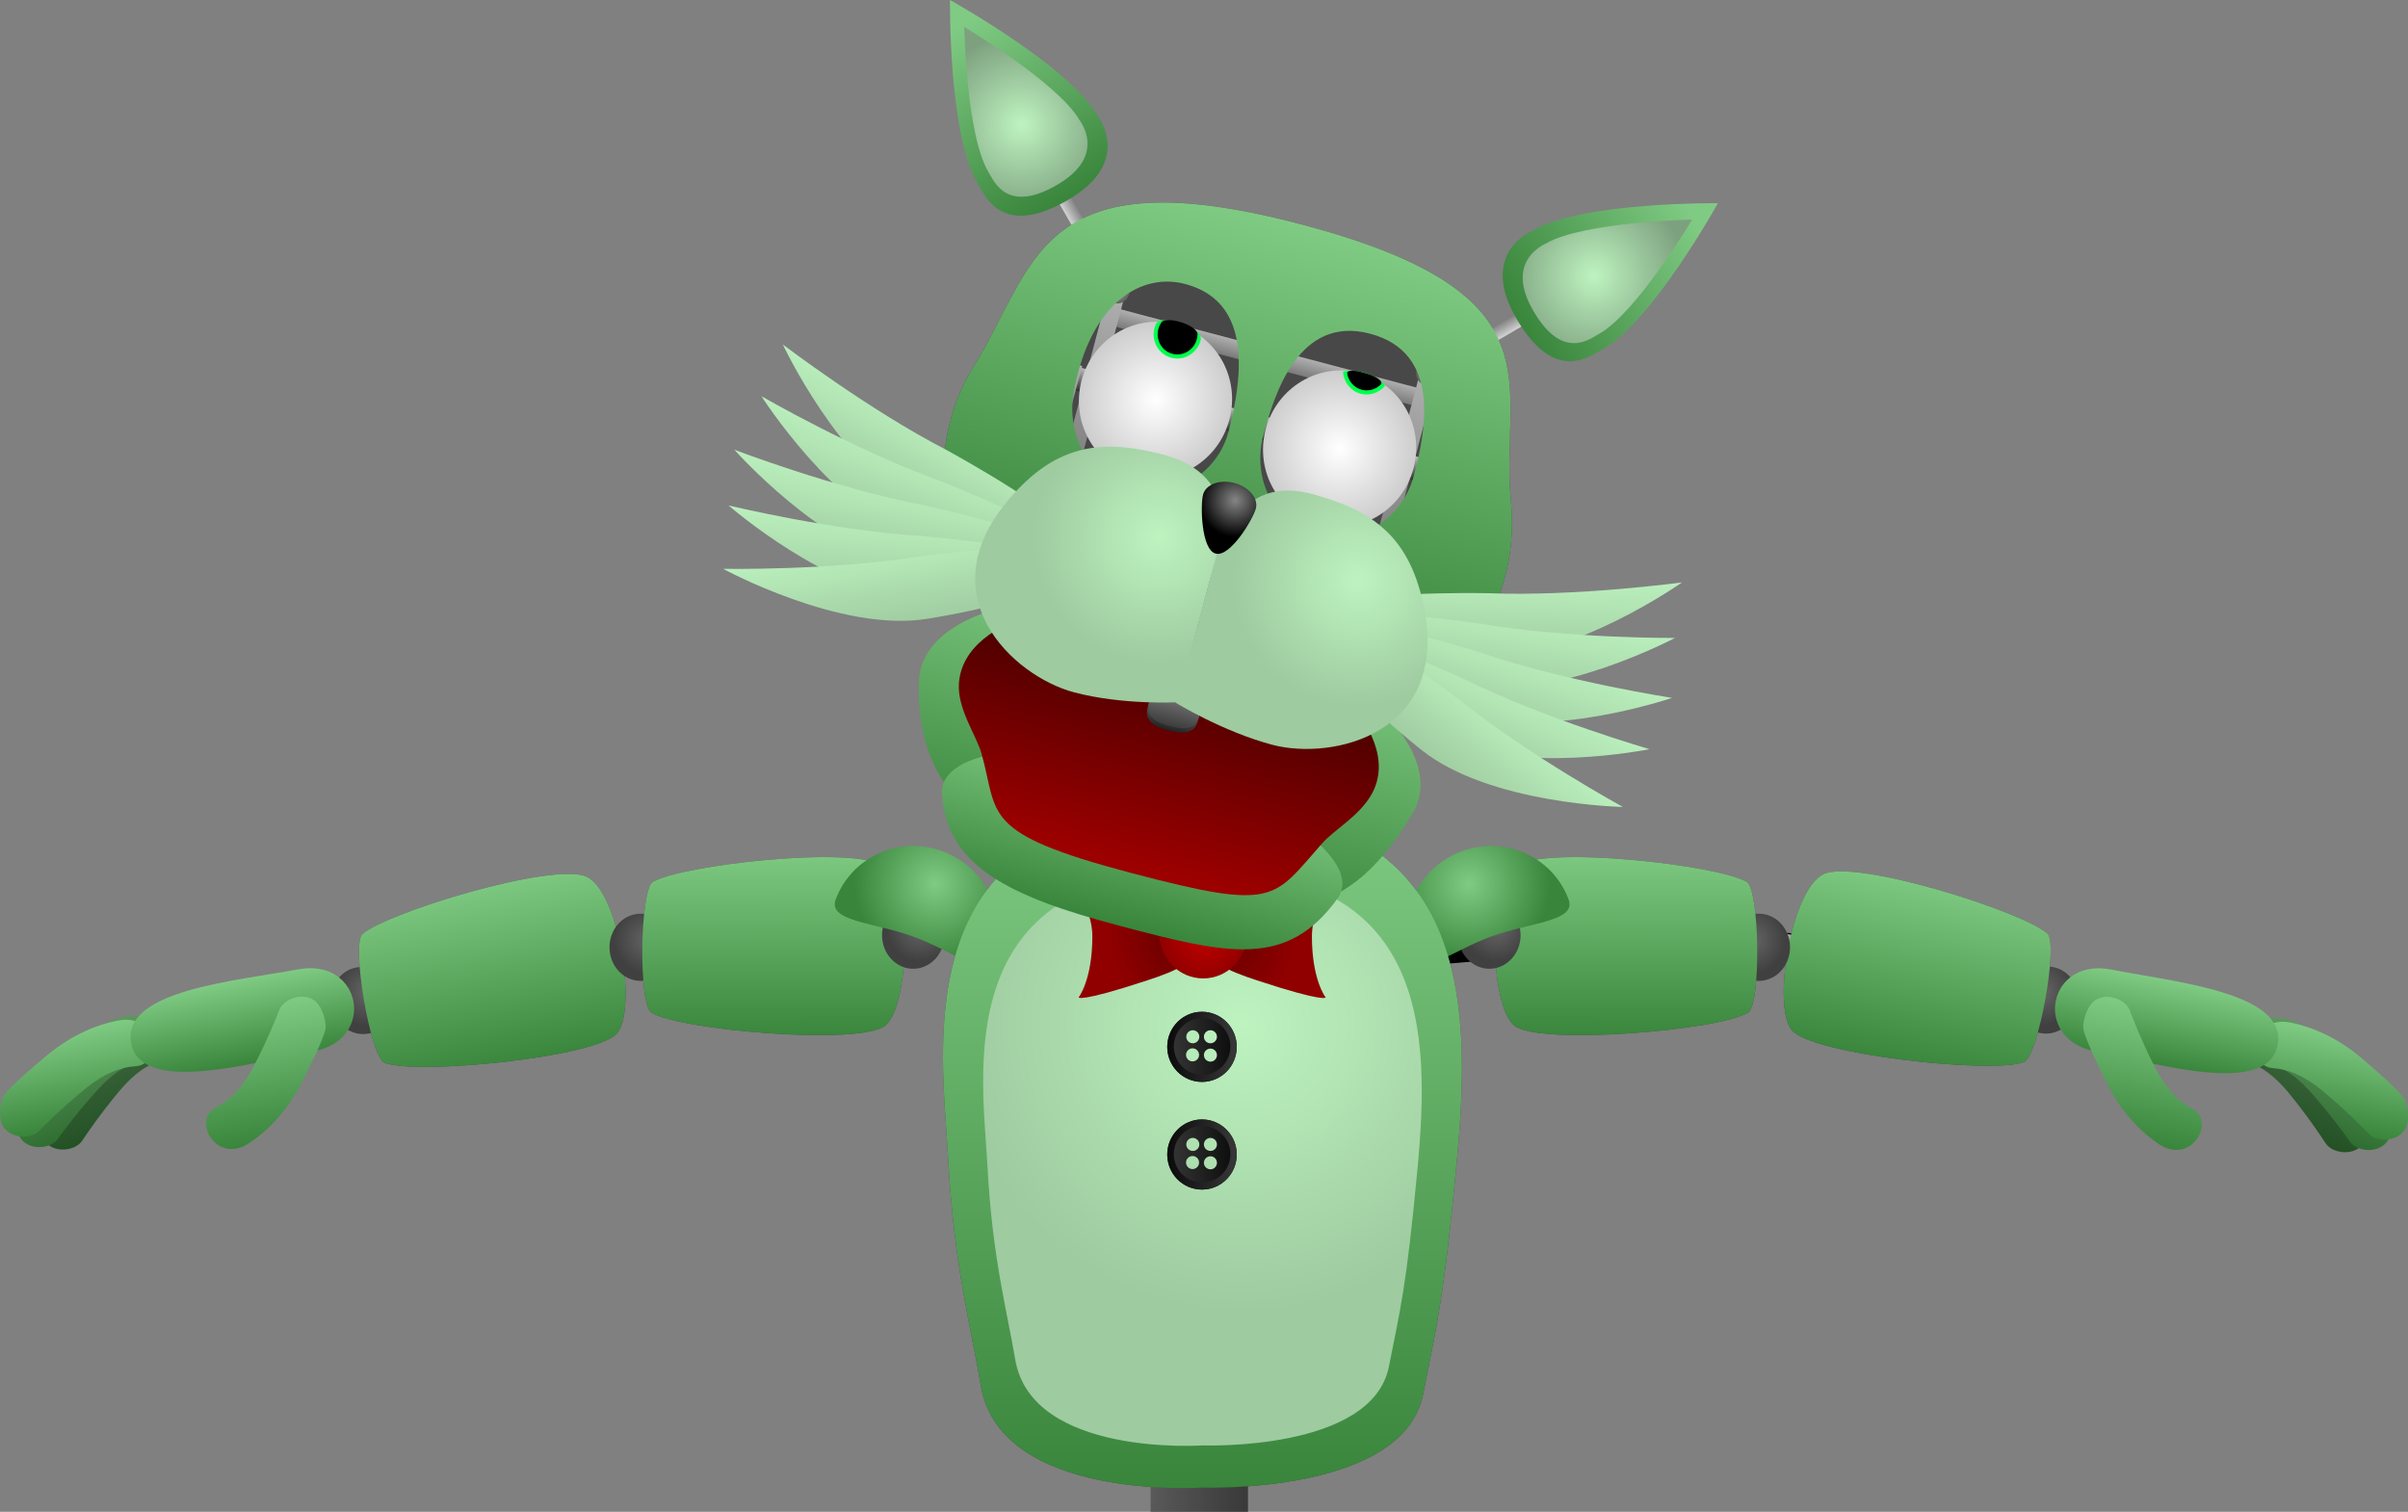 <svg version="1.1" xmlns="http://www.w3.org/2000/svg" xmlns:xlink="http://www.w3.org/1999/xlink" width="1022.151" height="641.827" viewBox="0,0,1022.151,641.827"><rect x="0" y="0" width="1022.151" height="641.827" fill="#808080" stroke="none"/><defs><linearGradient x1="-22.949" y1="309.327" x2="-18.888" y2="331.153" gradientUnits="userSpaceOnUse" id="color-1"><stop offset="0" stop-color="#0f0f0f"/><stop offset="1" stop-color="#737373"/></linearGradient><linearGradient x1="-18.608" y1="334.28" x2="-14.572" y2="355.972" gradientUnits="userSpaceOnUse" id="color-2"><stop offset="0" stop-color="#0f0f0f"/><stop offset="1" stop-color="#737373"/></linearGradient><linearGradient x1="-92.272" y1="321.531" x2="-88.236" y2="343.223" gradientUnits="userSpaceOnUse" id="color-3"><stop offset="0" stop-color="#0f0f0f"/><stop offset="1" stop-color="#737373"/></linearGradient><linearGradient x1="-87.778" y1="346.319" x2="-83.717" y2="368.144" gradientUnits="userSpaceOnUse" id="color-4"><stop offset="0" stop-color="#0f0f0f"/><stop offset="1" stop-color="#737373"/></linearGradient><linearGradient x1="-49.47" y1="356.953" x2="-47.668" y2="366.64" gradientUnits="userSpaceOnUse" id="color-5"><stop offset="0" stop-color="#595959"/><stop offset="1" stop-color="#afafaf"/></linearGradient><linearGradient x1="-58.16" y1="311.355" x2="-56.358" y2="321.043" gradientUnits="userSpaceOnUse" id="color-6"><stop offset="0" stop-color="#afafaf"/><stop offset="1" stop-color="#595959"/></linearGradient><linearGradient x1="-54.327" y1="331.855" x2="-51.793" y2="345.474" gradientUnits="userSpaceOnUse" id="color-7"><stop offset="0" stop-color="#afafaf"/><stop offset="1" stop-color="#595959"/></linearGradient><radialGradient cx="-111.836" cy="346.68" r="14.266" gradientUnits="userSpaceOnUse" id="color-8"><stop offset="0" stop-color="#656565"/><stop offset="1" stop-color="#404040"/></radialGradient><linearGradient x1="-68.992" y1="299.199" x2="-54.19" y2="378.746" gradientUnits="userSpaceOnUse" id="color-9"><stop offset="0" stop-color="#80cb83"/><stop offset="1" stop-color="#39853c"/></linearGradient><linearGradient x1="509.838" y1="308.182" x2="505.549" y2="329.964" gradientUnits="userSpaceOnUse" id="color-10"><stop offset="0" stop-color="#0f0f0f"/><stop offset="1" stop-color="#737373"/></linearGradient><linearGradient x1="505.237" y1="333.088" x2="500.974" y2="354.737" gradientUnits="userSpaceOnUse" id="color-11"><stop offset="0" stop-color="#0f0f0f"/><stop offset="1" stop-color="#737373"/></linearGradient><linearGradient x1="579.03" y1="321.108" x2="574.767" y2="342.757" gradientUnits="userSpaceOnUse" id="color-12"><stop offset="0" stop-color="#0f0f0f"/><stop offset="1" stop-color="#737373"/></linearGradient><linearGradient x1="574.278" y1="345.847" x2="569.99" y2="367.629" gradientUnits="userSpaceOnUse" id="color-13"><stop offset="0" stop-color="#0f0f0f"/><stop offset="1" stop-color="#737373"/></linearGradient><linearGradient x1="535.861" y1="356.081" x2="533.958" y2="365.749" gradientUnits="userSpaceOnUse" id="color-14"><stop offset="0" stop-color="#595959"/><stop offset="1" stop-color="#afafaf"/></linearGradient><linearGradient x1="545.026" y1="310.577" x2="543.123" y2="320.245" gradientUnits="userSpaceOnUse" id="color-15"><stop offset="0" stop-color="#afafaf"/><stop offset="1" stop-color="#595959"/></linearGradient><linearGradient x1="540.979" y1="331.036" x2="538.303" y2="344.628" gradientUnits="userSpaceOnUse" id="color-16"><stop offset="0" stop-color="#afafaf"/><stop offset="1" stop-color="#595959"/></linearGradient><radialGradient cx="598.331" cy="346.46" r="14.266" gradientUnits="userSpaceOnUse" id="color-17"><stop offset="0" stop-color="#656565"/><stop offset="1" stop-color="#404040"/></radialGradient><linearGradient x1="555.984" y1="298.534" x2="540.354" y2="377.923" gradientUnits="userSpaceOnUse" id="color-18"><stop offset="0" stop-color="#80cb83"/><stop offset="1" stop-color="#39853c"/></linearGradient><linearGradient x1="101.099" y1="303.919" x2="101.142" y2="326.119" gradientUnits="userSpaceOnUse" id="color-19"><stop offset="0" stop-color="#0f0f0f"/><stop offset="1" stop-color="#737373"/></linearGradient><linearGradient x1="100.852" y1="329.245" x2="100.895" y2="351.31" gradientUnits="userSpaceOnUse" id="color-20"><stop offset="0" stop-color="#0f0f0f"/><stop offset="1" stop-color="#737373"/></linearGradient><linearGradient x1="30.712" y1="303.374" x2="30.755" y2="325.439" gradientUnits="userSpaceOnUse" id="color-21"><stop offset="0" stop-color="#0f0f0f"/><stop offset="1" stop-color="#737373"/></linearGradient><linearGradient x1="30.645" y1="328.566" x2="30.689" y2="350.766" gradientUnits="userSpaceOnUse" id="color-22"><stop offset="0" stop-color="#0f0f0f"/><stop offset="1" stop-color="#737373"/></linearGradient><linearGradient x1="66.396" y1="345.958" x2="66.415" y2="355.812" gradientUnits="userSpaceOnUse" id="color-23"><stop offset="0" stop-color="#595959"/><stop offset="1" stop-color="#afafaf"/></linearGradient><linearGradient x1="66.102" y1="299.541" x2="66.121" y2="309.394" gradientUnits="userSpaceOnUse" id="color-24"><stop offset="0" stop-color="#afafaf"/><stop offset="1" stop-color="#595959"/></linearGradient><linearGradient x1="66.161" y1="320.396" x2="66.189" y2="334.249" gradientUnits="userSpaceOnUse" id="color-25"><stop offset="0" stop-color="#afafaf"/><stop offset="1" stop-color="#595959"/></linearGradient><radialGradient cx="6.919" cy="324.568" r="14.266" gradientUnits="userSpaceOnUse" id="color-26"><stop offset="0" stop-color="#656565"/><stop offset="1" stop-color="#404040"/></radialGradient><linearGradient x1="57.649" y1="285.625" x2="57.809" y2="366.537" gradientUnits="userSpaceOnUse" id="color-27"><stop offset="0" stop-color="#80cb83"/><stop offset="1" stop-color="#39853c"/></linearGradient><linearGradient x1="381.257" y1="303.919" x2="381.213" y2="326.119" gradientUnits="userSpaceOnUse" id="color-28"><stop offset="0" stop-color="#0f0f0f"/><stop offset="1" stop-color="#737373"/></linearGradient><linearGradient x1="381.504" y1="329.245" x2="381.461" y2="351.31" gradientUnits="userSpaceOnUse" id="color-29"><stop offset="0" stop-color="#0f0f0f"/><stop offset="1" stop-color="#737373"/></linearGradient><linearGradient x1="451.644" y1="303.374" x2="451.6" y2="325.439" gradientUnits="userSpaceOnUse" id="color-30"><stop offset="0" stop-color="#0f0f0f"/><stop offset="1" stop-color="#737373"/></linearGradient><linearGradient x1="451.711" y1="328.566" x2="451.667" y2="350.766" gradientUnits="userSpaceOnUse" id="color-31"><stop offset="0" stop-color="#0f0f0f"/><stop offset="1" stop-color="#737373"/></linearGradient><linearGradient x1="415.96" y1="345.958" x2="415.941" y2="355.812" gradientUnits="userSpaceOnUse" id="color-32"><stop offset="0" stop-color="#595959"/><stop offset="1" stop-color="#afafaf"/></linearGradient><linearGradient x1="416.254" y1="299.541" x2="416.235" y2="309.394" gradientUnits="userSpaceOnUse" id="color-33"><stop offset="0" stop-color="#afafaf"/><stop offset="1" stop-color="#595959"/></linearGradient><linearGradient x1="416.195" y1="320.396" x2="416.167" y2="334.249" gradientUnits="userSpaceOnUse" id="color-34"><stop offset="0" stop-color="#afafaf"/><stop offset="1" stop-color="#595959"/></linearGradient><radialGradient cx="475.437" cy="324.568" r="14.266" gradientUnits="userSpaceOnUse" id="color-35"><stop offset="0" stop-color="#656565"/><stop offset="1" stop-color="#404040"/></radialGradient><linearGradient x1="424.707" y1="285.625" x2="424.547" y2="366.537" gradientUnits="userSpaceOnUse" id="color-36"><stop offset="0" stop-color="#80cb83"/><stop offset="1" stop-color="#39853c"/></linearGradient><linearGradient x1="-229.485" y1="365.433" x2="-214.503" y2="403.896" gradientUnits="userSpaceOnUse" id="color-37"><stop offset="0" stop-color="#446b45"/><stop offset="1" stop-color="#235124"/></linearGradient><linearGradient x1="-238.233" y1="364.85" x2="-224.646" y2="403.828" gradientUnits="userSpaceOnUse" id="color-38"><stop offset="0" stop-color="#5f9761"/><stop offset="1" stop-color="#2f6e31"/></linearGradient><linearGradient x1="-239.618" y1="362.784" x2="-232.067" y2="403.366" gradientUnits="userSpaceOnUse" id="color-39"><stop offset="0" stop-color="#80cb83"/><stop offset="1" stop-color="#39853c"/></linearGradient><linearGradient x1="-168.582" y1="341.581" x2="-161.947" y2="377.236" gradientUnits="userSpaceOnUse" id="color-40"><stop offset="0" stop-color="#80cb83"/><stop offset="1" stop-color="#39853c"/></linearGradient><linearGradient x1="-160.721" y1="352.277" x2="-150.021" y2="409.785" gradientUnits="userSpaceOnUse" id="color-41"><stop offset="0" stop-color="#80cb83"/><stop offset="1" stop-color="#39853c"/></linearGradient><linearGradient x1="715.778" y1="366.438" x2="700.395" y2="404.743" gradientUnits="userSpaceOnUse" id="color-42"><stop offset="0" stop-color="#446b45"/><stop offset="1" stop-color="#235124"/></linearGradient><linearGradient x1="724.531" y1="365.947" x2="710.538" y2="404.781" gradientUnits="userSpaceOnUse" id="color-43"><stop offset="0" stop-color="#5f9761"/><stop offset="1" stop-color="#2f6e31"/></linearGradient><linearGradient x1="725.937" y1="363.895" x2="717.963" y2="404.396" gradientUnits="userSpaceOnUse" id="color-44"><stop offset="0" stop-color="#80cb83"/><stop offset="1" stop-color="#39853c"/></linearGradient><linearGradient x1="655.126" y1="341.953" x2="648.12" y2="377.537" gradientUnits="userSpaceOnUse" id="color-45"><stop offset="0" stop-color="#80cb83"/><stop offset="1" stop-color="#39853c"/></linearGradient><linearGradient x1="647.155" y1="352.566" x2="635.855" y2="409.96" gradientUnits="userSpaceOnUse" id="color-46"><stop offset="0" stop-color="#80cb83"/><stop offset="1" stop-color="#39853c"/></linearGradient><linearGradient x1="231.883" y1="240.695" x2="246.88" y2="240.695" gradientUnits="userSpaceOnUse" id="color-47"><stop offset="0" stop-color="#afafaf"/><stop offset="1" stop-color="#595959"/></linearGradient><linearGradient x1="243.186" y1="342.837" x2="243.186" y2="360.284" gradientUnits="userSpaceOnUse" id="color-48"><stop offset="0" stop-color="#afafaf"/><stop offset="1" stop-color="#595959"/></linearGradient><linearGradient x1="165.687" y1="336.698" x2="165.687" y2="366.503" gradientUnits="userSpaceOnUse" id="color-49"><stop offset="0" stop-color="#7c7c7c"/><stop offset="1" stop-color="#111111"/></linearGradient><linearGradient x1="193.742" y1="337.835" x2="193.742" y2="367.64" gradientUnits="userSpaceOnUse" id="color-50"><stop offset="0" stop-color="#7c7c7c"/><stop offset="1" stop-color="#111111"/></linearGradient><linearGradient x1="291.695" y1="337.016" x2="291.695" y2="366.822" gradientUnits="userSpaceOnUse" id="color-51"><stop offset="0" stop-color="#7c7c7c"/><stop offset="1" stop-color="#111111"/></linearGradient><linearGradient x1="319.749" y1="338.154" x2="319.749" y2="367.959" gradientUnits="userSpaceOnUse" id="color-52"><stop offset="0" stop-color="#7c7c7c"/><stop offset="1" stop-color="#111111"/></linearGradient><linearGradient x1="243.186" y1="388.694" x2="243.186" y2="406.141" gradientUnits="userSpaceOnUse" id="color-53"><stop offset="0" stop-color="#afafaf"/><stop offset="1" stop-color="#595959"/></linearGradient><linearGradient x1="172.617" y1="382.554" x2="172.617" y2="412.36" gradientUnits="userSpaceOnUse" id="color-54"><stop offset="0" stop-color="#7c7c7c"/><stop offset="1" stop-color="#111111"/></linearGradient><linearGradient x1="198.163" y1="383.691" x2="198.163" y2="413.497" gradientUnits="userSpaceOnUse" id="color-55"><stop offset="0" stop-color="#7c7c7c"/><stop offset="1" stop-color="#111111"/></linearGradient><linearGradient x1="287.357" y1="382.873" x2="287.357" y2="412.678" gradientUnits="userSpaceOnUse" id="color-56"><stop offset="0" stop-color="#7c7c7c"/><stop offset="1" stop-color="#111111"/></linearGradient><linearGradient x1="312.903" y1="384.01" x2="312.903" y2="413.815" gradientUnits="userSpaceOnUse" id="color-57"><stop offset="0" stop-color="#7c7c7c"/><stop offset="1" stop-color="#111111"/></linearGradient><linearGradient x1="243.186" y1="434.55" x2="243.186" y2="451.997" gradientUnits="userSpaceOnUse" id="color-58"><stop offset="0" stop-color="#afafaf"/><stop offset="1" stop-color="#595959"/></linearGradient><linearGradient x1="181.278" y1="428.411" x2="181.278" y2="458.216" gradientUnits="userSpaceOnUse" id="color-59"><stop offset="0" stop-color="#7c7c7c"/><stop offset="1" stop-color="#111111"/></linearGradient><linearGradient x1="203.689" y1="429.548" x2="203.689" y2="459.353" gradientUnits="userSpaceOnUse" id="color-60"><stop offset="0" stop-color="#7c7c7c"/><stop offset="1" stop-color="#111111"/></linearGradient><linearGradient x1="281.936" y1="428.729" x2="281.936" y2="458.535" gradientUnits="userSpaceOnUse" id="color-61"><stop offset="0" stop-color="#7c7c7c"/><stop offset="1" stop-color="#111111"/></linearGradient><linearGradient x1="304.346" y1="429.866" x2="304.346" y2="459.672" gradientUnits="userSpaceOnUse" id="color-62"><stop offset="0" stop-color="#7c7c7c"/><stop offset="1" stop-color="#111111"/></linearGradient><linearGradient x1="221.043" y1="415.125" x2="260.851" y2="415.125" gradientUnits="userSpaceOnUse" id="color-63"><stop offset="0" stop-color="#afafaf"/><stop offset="1" stop-color="#595959"/></linearGradient><linearGradient x1="241.829" y1="318.413" x2="241.829" y2="327.585" gradientUnits="userSpaceOnUse" id="color-64"><stop offset="0" stop-color="#afafaf"/><stop offset="1" stop-color="#595959"/></linearGradient><radialGradient cx="367.169" cy="319.433" r="14.266" gradientUnits="userSpaceOnUse" id="color-65"><stop offset="0" stop-color="#656565"/><stop offset="1" stop-color="#404040"/></radialGradient><linearGradient x1="240.675" y1="312.415" x2="240.675" y2="334.834" gradientUnits="userSpaceOnUse" id="color-66"><stop offset="0" stop-color="#595959"/><stop offset="1" stop-color="#393939"/></linearGradient><radialGradient cx="122.602" cy="319.433" r="14.266" gradientUnits="userSpaceOnUse" id="color-67"><stop offset="0" stop-color="#656565"/><stop offset="1" stop-color="#404040"/></radialGradient><linearGradient x1="220.318" y1="534.078" x2="261.646" y2="534.078" gradientUnits="userSpaceOnUse" id="color-68"><stop offset="0" stop-color="#595959"/><stop offset="1" stop-color="#393939"/></linearGradient><linearGradient x1="217.186" y1="519.985" x2="264.778" y2="519.985" gradientUnits="userSpaceOnUse" id="color-69"><stop offset="0" stop-color="#393939"/><stop offset="1" stop-color="#151515"/></linearGradient><linearGradient x1="217.186" y1="536.427" x2="264.778" y2="536.427" gradientUnits="userSpaceOnUse" id="color-70"><stop offset="0" stop-color="#393939"/><stop offset="1" stop-color="#151515"/></linearGradient><radialGradient cx="128.995" cy="300.705" r="34.565" gradientUnits="userSpaceOnUse" id="color-71"><stop offset="0" stop-color="#80cb83"/><stop offset="1" stop-color="#39853c"/></radialGradient><radialGradient cx="355.388" cy="300.705" r="34.565" gradientUnits="userSpaceOnUse" id="color-72"><stop offset="0" stop-color="#80cb83"/><stop offset="1" stop-color="#39853c"/></radialGradient><linearGradient x1="241.599" y1="267.898" x2="241.599" y2="557.301" gradientUnits="userSpaceOnUse" id="color-73"><stop offset="0" stop-color="#80cb83"/><stop offset="1" stop-color="#39853c"/></linearGradient><radialGradient cx="259.53" cy="360.778" r="122.251" gradientUnits="userSpaceOnUse" id="color-74"><stop offset="0" stop-color="#bef3c0"/><stop offset="1" stop-color="#9ecba0"/></radialGradient><radialGradient cx="234.966" cy="323.56" r="32.475" gradientUnits="userSpaceOnUse" id="color-75"><stop offset="0" stop-color="#650000"/><stop offset="1" stop-color="#900000"/></radialGradient><radialGradient cx="249.404" cy="323.56" r="32.475" gradientUnits="userSpaceOnUse" id="color-76"><stop offset="0" stop-color="#650000"/><stop offset="1" stop-color="#900000"/></radialGradient><radialGradient cx="242.895" cy="322.871" r="19.158" gradientUnits="userSpaceOnUse" id="color-77"><stop offset="0" stop-color="#c20000"/><stop offset="1" stop-color="#900000"/></radialGradient><linearGradient x1="227.37" y1="369.901" x2="256.87" y2="369.901" gradientUnits="userSpaceOnUse" id="color-78"><stop offset="0" stop-color="#383838"/><stop offset="1" stop-color="#0a0a0a"/></linearGradient><linearGradient x1="227.37" y1="369.901" x2="256.87" y2="369.901" gradientUnits="userSpaceOnUse" id="color-79"><stop offset="0" stop-color="#0a0a0a"/><stop offset="1" stop-color="#383838"/></linearGradient><linearGradient x1="227.37" y1="415.611" x2="256.87" y2="415.611" gradientUnits="userSpaceOnUse" id="color-80"><stop offset="0" stop-color="#383838"/><stop offset="1" stop-color="#0a0a0a"/></linearGradient><linearGradient x1="227.37" y1="415.611" x2="256.87" y2="415.611" gradientUnits="userSpaceOnUse" id="color-81"><stop offset="0" stop-color="#0a0a0a"/><stop offset="1" stop-color="#383838"/></linearGradient><linearGradient x1="241.961" y1="185.921" x2="211.748" y2="300.075" gradientUnits="userSpaceOnUse" id="color-82"><stop offset="0" stop-color="#80cb83"/><stop offset="1" stop-color="#39853c"/></linearGradient><linearGradient x1="224.776" y1="250.852" x2="206.888" y2="318.44" gradientUnits="userSpaceOnUse" id="color-83"><stop offset="0" stop-color="#80cb83"/><stop offset="1" stop-color="#39853c"/></linearGradient><linearGradient x1="241.442" y1="186.102" x2="213.356" y2="292.221" gradientUnits="userSpaceOnUse" id="color-84"><stop offset="0" stop-color="#330000"/><stop offset="1" stop-color="#9c0000"/></linearGradient><linearGradient x1="235.043" y1="208.803" x2="234.267" y2="211.736" gradientUnits="userSpaceOnUse" id="color-85"><stop offset="0" stop-color="#898989"/><stop offset="1" stop-color="#2e2e2e"/></linearGradient><linearGradient x1="232.388" y1="218.593" x2="227.015" y2="238.891" gradientUnits="userSpaceOnUse" id="color-86"><stop offset="0" stop-color="#8a8a8a"/><stop offset="1" stop-color="#0f0f0f"/></linearGradient><linearGradient x1="232.88" y1="216.734" x2="227.507" y2="237.033" gradientUnits="userSpaceOnUse" id="color-87"><stop offset="0" stop-color="#898989"/><stop offset="1" stop-color="#2e2e2e"/></linearGradient><linearGradient x1="270.504" y1="73.438" x2="268.539" y2="80.862" gradientUnits="userSpaceOnUse" id="color-88"><stop offset="0" stop-color="#afafaf"/><stop offset="1" stop-color="#7a7a7a"/></linearGradient><linearGradient x1="205.946" y1="49.655" x2="184.254" y2="131.611" gradientUnits="userSpaceOnUse" id="color-89"><stop offset="0" stop-color="#afafaf"/><stop offset="1" stop-color="#7a7a7a"/></linearGradient><linearGradient x1="338.159" y1="84.647" x2="316.467" y2="166.604" gradientUnits="userSpaceOnUse" id="color-90"><stop offset="0" stop-color="#afafaf"/><stop offset="1" stop-color="#7a7a7a"/></linearGradient><linearGradient x1="258.673" y1="119.257" x2="241.776" y2="183.099" gradientUnits="userSpaceOnUse" id="color-91"><stop offset="0" stop-color="#424242"/><stop offset="1" stop-color="#000000"/></linearGradient><linearGradient x1="262.771" y1="100.658" x2="260.216" y2="110.311" gradientUnits="userSpaceOnUse" id="color-92"><stop offset="0" stop-color="#b8b8b8"/><stop offset="1" stop-color="#313131"/></linearGradient><radialGradient cx="222.39" cy="95.289" r="33.281" gradientUnits="userSpaceOnUse" id="color-93"><stop offset="0" stop-color="#ffffff"/><stop offset="1" stop-color="#cccccc"/></radialGradient><radialGradient cx="300.548" cy="115.975" r="33.281" gradientUnits="userSpaceOnUse" id="color-94"><stop offset="0" stop-color="#ffffff"/><stop offset="1" stop-color="#cccccc"/></radialGradient><linearGradient x1="271.166" y1="69.551" x2="248.606" y2="153.04" gradientUnits="userSpaceOnUse" id="color-95"><stop offset="0" stop-color="#9d9d9d"/><stop offset="1" stop-color="#6e6e6e"/></linearGradient><linearGradient x1="267.063" y1="154.852" x2="253.396" y2="206.489" gradientUnits="userSpaceOnUse" id="color-96"><stop offset="0" stop-color="#afafaf"/><stop offset="1" stop-color="#595959"/></linearGradient><linearGradient x1="233.386" y1="145.938" x2="219.719" y2="197.576" gradientUnits="userSpaceOnUse" id="color-97"><stop offset="0" stop-color="#afafaf"/><stop offset="1" stop-color="#595959"/></linearGradient><linearGradient x1="343.089" y1="121.997" x2="327.882" y2="177.1" gradientUnits="userSpaceOnUse" id="color-98"><stop offset="0" stop-color="#afafaf"/><stop offset="1" stop-color="#595959"/></linearGradient><linearGradient x1="186.348" y1="20.276" x2="191.22" y2="17.473" gradientUnits="userSpaceOnUse" id="color-99"><stop offset="0" stop-color="#d3d3d3"/><stop offset="1" stop-color="#868686"/></linearGradient><linearGradient x1="141.48" y1="-64.757" x2="184.835" y2="10.581" gradientUnits="userSpaceOnUse" id="color-100"><stop offset="0" stop-color="#80cb83"/><stop offset="1" stop-color="#39853c"/></linearGradient><radialGradient cx="165.495" cy="-21.656" r="38.886" gradientUnits="userSpaceOnUse" id="color-101"><stop offset="0" stop-color="#bef3c0"/><stop offset="1" stop-color="#7da17f"/></radialGradient><radialGradient cx="206.13" cy="48.958" r="5.335" gradientUnits="userSpaceOnUse" id="color-102"><stop offset="0" stop-color="#a9a9a9"/><stop offset="1" stop-color="#5d5d5d"/></radialGradient><linearGradient x1="369.724" y1="68.81" x2="366.877" y2="63.964" gradientUnits="userSpaceOnUse" id="color-103"><stop offset="0" stop-color="#d3d3d3"/><stop offset="1" stop-color="#868686"/></linearGradient><linearGradient x1="450.782" y1="17.105" x2="375.835" y2="61.133" gradientUnits="userSpaceOnUse" id="color-104"><stop offset="0" stop-color="#80cb83"/><stop offset="1" stop-color="#39853c"/></linearGradient><radialGradient cx="408.589" cy="42.683" r="38.886" gradientUnits="userSpaceOnUse" id="color-105"><stop offset="0" stop-color="#bef3c0"/><stop offset="1" stop-color="#7da17f"/></radialGradient><radialGradient cx="338.343" cy="83.95" r="5.335" gradientUnits="userSpaceOnUse" id="color-106"><stop offset="0" stop-color="#a9a9a9"/><stop offset="1" stop-color="#5d5d5d"/></radialGradient><linearGradient x1="283.888" y1="20.624" x2="239.323" y2="189.004" gradientUnits="userSpaceOnUse" id="color-107"><stop offset="0" stop-color="#80cb83"/><stop offset="1" stop-color="#39853c"/></linearGradient><linearGradient x1="132.417" y1="102.268" x2="113.378" y2="139.121" gradientUnits="userSpaceOnUse" id="color-108"><stop offset="0" stop-color="#bef3c0"/><stop offset="1" stop-color="#9ecba0"/></linearGradient><linearGradient x1="126.714" y1="115.249" x2="112.558" y2="154.239" gradientUnits="userSpaceOnUse" id="color-109"><stop offset="0" stop-color="#bef3c0"/><stop offset="1" stop-color="#9ecba0"/></linearGradient><linearGradient x1="117.707" y1="126.416" x2="109.873" y2="167.149" gradientUnits="userSpaceOnUse" id="color-110"><stop offset="0" stop-color="#bef3c0"/><stop offset="1" stop-color="#9ecba0"/></linearGradient><linearGradient x1="115.91" y1="140.48" x2="113.364" y2="181.882" gradientUnits="userSpaceOnUse" id="color-111"><stop offset="0" stop-color="#bef3c0"/><stop offset="1" stop-color="#9ecba0"/></linearGradient><linearGradient x1="111.907" y1="151.093" x2="118.445" y2="192.055" gradientUnits="userSpaceOnUse" id="color-112"><stop offset="0" stop-color="#bef3c0"/><stop offset="1" stop-color="#9ecba0"/></linearGradient><linearGradient x1="371.468" y1="165.537" x2="369.784" y2="206.983" gradientUnits="userSpaceOnUse" id="color-113"><stop offset="0" stop-color="#bef3c0"/><stop offset="1" stop-color="#9ecba0"/></linearGradient><linearGradient x1="370.003" y1="179.64" x2="363.018" y2="220.528" gradientUnits="userSpaceOnUse" id="color-114"><stop offset="0" stop-color="#bef3c0"/><stop offset="1" stop-color="#9ecba0"/></linearGradient><linearGradient x1="372.307" y1="193.8" x2="358.965" y2="233.076" gradientUnits="userSpaceOnUse" id="color-115"><stop offset="0" stop-color="#bef3c0"/><stop offset="1" stop-color="#9ecba0"/></linearGradient><linearGradient x1="366.911" y1="206.912" x2="348.643" y2="244.153" gradientUnits="userSpaceOnUse" id="color-116"><stop offset="0" stop-color="#bef3c0"/><stop offset="1" stop-color="#9ecba0"/></linearGradient><linearGradient x1="365.14" y1="218.116" x2="339.195" y2="250.48" gradientUnits="userSpaceOnUse" id="color-117"><stop offset="0" stop-color="#bef3c0"/><stop offset="1" stop-color="#9ecba0"/></linearGradient><radialGradient cx="223.739" cy="153.597" r="53.623" gradientUnits="userSpaceOnUse" id="color-118"><stop offset="0" stop-color="#bef3c0"/><stop offset="1" stop-color="#9ecba0"/></radialGradient><radialGradient cx="308.374" cy="171.903" r="53.623" gradientUnits="userSpaceOnUse" id="color-119"><stop offset="0" stop-color="#bef3c0"/><stop offset="1" stop-color="#9ecba0"/></radialGradient><radialGradient cx="256.209" cy="137.909" r="15.504" gradientUnits="userSpaceOnUse" id="color-120"><stop offset="0" stop-color="#858585"/><stop offset="1" stop-color="#000000"/></radialGradient></defs><g transform="translate(268.099,74.53)"><g data-paper-data="{&quot;isPaintingLayer&quot;:true}" fill-rule="nonzero" stroke-linecap="butt" stroke-linejoin="miter" stroke-miterlimit="10" stroke-dasharray="" stroke-dashoffset="0" style="mix-blend-mode: normal"><path d="M350.322,418.123c-5.72,60.84 -8.68,70.368 -14.337,99.192c-8.404,42.823 -93.631,39.684 -93.631,39.684c0,0 -85.85,5.911 -94.104,-43.273c-4.121,-24.552 -11.48,-51.084 -13.907,-96.88c-2.426,-45.797 -19.727,-146.979 104.177,-148.911c117.294,-1.829 118.302,81.052 111.802,150.189z" data-paper-data="{&quot;index&quot;:null}" fill="#484848" stroke="#000000" stroke-width="0"/><g stroke="none"><path d="M-6.1,364.077c-8.432,10.325 -85.39,17.878 -98.709,12.599c-6.124,-2.427 -14.246,-50.49 -9.44,-54.682c10.527,-9.182 81.367,-30.792 95.19,-24.279c13.823,6.513 21.391,56.036 12.959,66.362z" fill="#484848" stroke-width="0"/><g><g><path d="M-1.708,324.505c0.537,0.849 0.666,1.606 0.579,2.251c0.947,-0.315 2.85,-0.598 4.049,1.568c1.648,2.976 -1.328,4.624 -1.328,4.624l-3.174,1.734c-4.505,3.907 -12.013,7.033 -18.079,4.298c-1.038,-0.468 -2.015,-1.098 -2.96,-1.82c-0.854,0.312 -1.711,0.625 -2.574,0.938c-7.122,1.343 -15.115,4.056 -22.343,2.601c-2.315,-0.466 -4.699,-1.077 -7.126,-1.708c-3.41,6.081 -5.304,13.348 -11.714,16.31c-10.021,4.629 -18.315,-4.968 -26.952,-7.538c-0.661,0.891 -1.345,1.783 -2.091,2.656c0,0 -2.223,2.575 -4.799,0.352c-0.716,-0.618 -1.061,-1.263 -1.186,-1.872c-2.108,0.878 -4.143,1.916 -5.691,2.479c0,0 -3.197,1.164 -4.361,-2.033c-1.164,-3.197 2.033,-4.361 2.033,-4.361c3.999,-1.456 8.582,-3.934 13.066,-4.317c2.339,-3.012 4.763,-5.833 8.528,-7.915c9.501,-5.256 19.895,-3.912 29.958,-1.588c1.661,-1.836 3.616,-3.496 6.083,-5.148c5.283,-1.94 14.803,-5.428 20.491,-3.569c4.156,1.358 7.476,4.366 10.685,6.755c3.985,-1.457 7.954,-2.892 12.073,-4.283l2.138,-1.468c0,0 2.874,-1.82 4.695,1.054zM-84.578,338.728c-1.803,1 -3.236,2.228 -4.495,3.584c6.208,3.152 13.717,9.553 19.947,6.764c3.269,-1.464 4.008,-5.798 5.37,-8.653c0.555,-1.164 1.108,-2.249 1.676,-3.27c-7.635,-1.677 -15.402,-2.36 -22.498,1.575zM-46.017,334.066c5.268,1.211 11.879,-0.984 17.362,-2.193c-1.42,-1.177 -2.919,-2.223 -4.598,-2.909c-3.49,-1.427 -12.088,1.908 -15.461,3.121c-0.471,0.313 -0.916,0.65 -1.337,1.006c1.358,0.34 2.704,0.67 4.034,0.975z" fill="#000000" stroke-width="0.5"/><path d="M-29.652,312.286l2.731,-2.22l14.736,18.128l-2.731,2.22z" fill="url(#color-1)" stroke-width="0"/><path d="M-14.457,333.507l3.328,1.144l-7.592,22.093l-3.328,-1.144z" data-paper-data="{&quot;index&quot;:null}" fill="url(#color-2)" stroke-width="0"/><path d="M-92.386,343.995l-3.328,-1.144l7.592,-22.093l3.328,1.144z" data-paper-data="{&quot;index&quot;:null}" fill="url(#color-3)" stroke-width="0"/><path d="M-77.015,365.185l-2.731,2.22l-14.736,-18.128l2.731,-2.22z" data-paper-data="{&quot;index&quot;:null}" fill="url(#color-4)" stroke-width="0"/><path d="M-88.133,364.147l77.518,-13.768l1.61,9.067l-77.518,13.768z" fill="url(#color-5)" stroke-width="0"/><path d="M-96.823,318.549l77.518,-13.768l1.61,9.067l-77.518,13.768z" fill="url(#color-6)" stroke-width="0"/><path d="M-108.68,341.969l108.976,-19.355l2.264,12.747l-108.976,19.355z" fill="url(#color-7)" stroke-width="0"/></g><path d="M-101.259,347.822c1.441,7.746 -3.221,15.111 -10.414,16.449c-7.193,1.338 -14.192,-3.856 -15.634,-11.602c-1.441,-7.746 3.221,-15.111 10.414,-16.449c7.193,-1.338 14.192,3.856 15.634,11.602z" fill="url(#color-8)" stroke-width="0"/></g><path d="M-6.1,364.077c-8.432,10.325 -85.39,17.878 -98.709,12.599c-6.124,-2.427 -14.246,-50.49 -9.44,-54.682c10.527,-9.182 81.367,-30.792 95.19,-24.279c13.823,6.513 21.391,56.036 12.959,66.362z" fill="url(#color-9)" stroke-width="0"/></g><g data-paper-data="{&quot;index&quot;:null}" stroke="none"><path d="M492.419,362.753c-8.324,-10.413 -0.24,-59.855 13.65,-66.223c13.891,-6.368 84.5,15.979 94.932,25.271c4.762,4.241 -3.861,52.217 -10.01,54.58c-13.374,5.139 -90.248,-3.216 -98.572,-13.628z" fill="#484848" stroke-width="0"/><g><g><path d="M488.44,323.137c1.85,-2.855 4.705,-1.005 4.705,-1.005l2.122,1.49c4.104,1.435 8.058,2.911 12.027,4.409c3.234,-2.355 6.585,-5.328 10.755,-6.643c5.708,-1.8 15.191,1.787 20.453,3.782c2.45,1.678 4.387,3.358 6.029,5.211c10.087,-2.219 20.494,-3.454 29.94,1.901c3.743,2.122 6.137,4.968 8.445,8.004c4.479,0.43 9.037,2.956 13.02,4.453c0,0 3.185,1.197 1.988,4.382c-1.197,3.185 -4.382,1.988 -4.382,1.988c-1.542,-0.58 -3.566,-1.639 -5.665,-2.539c-0.132,0.608 -0.483,1.249 -1.206,1.86c-2.599,2.196 -4.795,-0.402 -4.795,-0.402c-0.738,-0.881 -1.412,-1.78 -2.063,-2.678c-8.663,2.48 -17.056,11.99 -27.029,7.256c-6.379,-3.028 -8.197,-10.315 -11.544,-16.431c-2.433,0.606 -4.823,1.191 -7.143,1.634c-7.243,1.38 -15.207,-1.416 -22.315,-2.833c-0.86,-0.323 -1.714,-0.645 -2.564,-0.965c-0.953,0.712 -1.936,1.332 -2.979,1.789c-6.094,2.672 -13.569,-0.533 -18.033,-4.486l-3.155,-1.767c0,0 -2.959,-1.679 -1.28,-4.638c1.222,-2.153 3.122,-1.85 4.065,-1.526c-0.08,-0.646 0.056,-1.402 0.603,-2.245zM571.157,338.224c-7.055,-4.009 -14.829,-3.407 -22.481,-1.809c0.557,1.026 1.098,2.117 1.642,3.287c1.333,2.869 2.026,7.21 5.28,8.708c6.2,2.854 13.776,-3.468 20.017,-6.555c-1.245,-1.369 -2.665,-2.612 -4.457,-3.63zM532.646,333.16c1.333,-0.292 2.682,-0.608 4.044,-0.933c-0.418,-0.361 -0.859,-0.701 -1.326,-1.02c-3.361,-1.248 -11.924,-4.672 -15.428,-3.282c-1.686,0.669 -3.196,1.699 -4.628,2.861c5.471,1.266 12.059,3.53 17.339,2.374z" fill="#000000" stroke-width="0.5"/><path d="M501.585,329.183l-2.707,-2.248l14.924,-17.973l2.707,2.248z" fill="url(#color-10)" stroke-width="0"/><path d="M508.456,354.443l-3.34,1.109l-7.362,-22.171l3.34,-1.109z" data-paper-data="{&quot;index&quot;:null}" fill="url(#color-11)" stroke-width="0"/><path d="M571.548,321.401l3.34,-1.109l7.362,22.171l-3.34,1.109z" data-paper-data="{&quot;index&quot;:null}" fill="url(#color-12)" stroke-width="0"/><path d="M578.242,346.628l2.707,2.248l-14.924,17.973l-2.707,-2.248z" data-paper-data="{&quot;index&quot;:null}" fill="url(#color-13)" stroke-width="0"/><path d="M572.742,372.728l-77.371,-14.576l1.705,-9.05l77.371,14.576z" fill="url(#color-14)" stroke-width="0"/><path d="M581.907,327.224l-77.371,-14.576l1.705,-9.05l77.371,14.576z" fill="url(#color-15)" stroke-width="0"/><path d="M592.827,354.438l-108.768,-20.491l2.397,-12.723l108.768,20.491z" fill="url(#color-16)" stroke-width="0"/></g><path d="M587.742,347.491c1.522,-7.731 8.575,-12.852 15.754,-11.439c7.179,1.413 11.764,8.826 10.242,16.557c-1.522,7.731 -8.575,12.852 -15.754,11.439c-7.178,-1.413 -11.764,-8.826 -10.242,-16.557z" fill="url(#color-17)" stroke-width="0"/></g><path d="M492.419,362.753c-8.324,-10.413 -0.24,-59.855 13.65,-66.223c13.891,-6.368 84.5,15.979 94.932,25.271c4.762,4.241 -3.861,52.217 -10.01,54.58c-13.374,5.139 -90.248,-3.216 -98.572,-13.628z" fill="url(#color-18)" stroke-width="0"/></g><g stroke="none"><path d="M107.76,360.814c-10.162,8.629 -87.215,2.128 -99.359,-5.474c-5.584,-3.495 -4.872,-52.235 0.613,-55.487c12.015,-7.125 85.596,-15.557 98.012,-6.65c12.416,8.907 10.896,58.982 0.734,67.611z" fill="#484848" stroke-width="0"/><g><g><path d="M119.242,322.69c0.375,0.932 0.364,1.7 0.162,2.318c0.989,-0.138 2.911,-0.072 3.699,2.275c1.082,3.225 -2.143,4.308 -2.143,4.308l-3.435,1.131c-5.138,3.027 -13.088,4.743 -18.558,0.955c-0.936,-0.648 -1.783,-1.445 -2.582,-2.326c-0.896,0.152 -1.796,0.305 -2.701,0.457c-7.247,0.032 -15.599,1.254 -22.445,-1.486c-2.192,-0.878 -4.427,-1.91 -6.699,-2.969c-4.454,5.363 -7.632,12.168 -14.473,13.92c-10.694,2.739 -17.113,-8.201 -25.142,-12.291c-0.811,0.756 -1.645,1.51 -2.538,2.234c0,0 -2.652,2.131 -4.783,-0.522c-0.592,-0.737 -0.815,-1.434 -0.828,-2.056c-2.232,0.482 -4.421,1.134 -6.046,1.408c0,0 -3.355,0.566 -3.921,-2.789c-0.566,-3.355 2.789,-3.921 2.789,-3.921c4.196,-0.708 9.153,-2.316 13.631,-1.881c2.846,-2.538 5.74,-4.875 9.82,-6.241c10.296,-3.449 20.274,-0.247 29.751,3.86c1.966,-1.505 4.189,-2.784 6.915,-3.962c5.547,-0.952 15.541,-2.66 20.799,0.199c3.841,2.088 6.562,5.647 9.286,8.577c4.183,-0.712 8.346,-1.404 12.648,-2.028l2.368,-1.057c0,0 3.156,-1.27 4.426,1.887zM35.166,321.681c-1.954,0.657 -3.586,1.605 -5.069,2.711c5.535,4.223 11.762,11.878 18.394,10.262c3.48,-0.848 4.991,-4.977 6.848,-7.538c0.757,-1.044 1.497,-2.011 2.24,-2.912c-7.205,-3.032 -14.721,-5.109 -22.412,-2.523zM73.934,324.075c4.962,2.144 11.861,1.182 17.473,0.986c-1.184,-1.414 -2.469,-2.714 -3.995,-3.693c-3.174,-2.035 -12.234,-0.311 -15.771,0.271c-0.52,0.223 -1.018,0.473 -1.497,0.747c1.274,0.58 2.538,1.148 3.791,1.689z" fill="#000000" stroke-width="0.5"/><path d="M93.971,305.616l3.087,-1.689l11.212,20.495l-3.087,1.689z" fill="url(#color-19)" stroke-width="0"/><path d="M105.073,329.237l3.066,1.727l-11.466,20.354l-3.066,-1.727z" data-paper-data="{&quot;index&quot;:null}" fill="url(#color-20)" stroke-width="0"/><path d="M26.534,325.447l-3.066,-1.727l11.466,-20.354l3.066,1.727z" data-paper-data="{&quot;index&quot;:null}" fill="url(#color-21)" stroke-width="0"/><path d="M37.816,349.07l-3.087,1.689l-11.212,-20.495l3.087,-1.689z" data-paper-data="{&quot;index&quot;:null}" fill="url(#color-22)" stroke-width="0"/><path d="M27.069,346.035l78.73,0.489l-0.057,9.209l-78.73,-0.489z" fill="url(#color-23)" stroke-width="0"/><path d="M26.775,299.618l78.73,0.489l-0.057,9.209l-78.73,-0.489z" fill="url(#color-24)" stroke-width="0"/><path d="M10.876,320.505l110.679,0.688l-0.08,12.946l-110.679,-0.688z" fill="url(#color-25)" stroke-width="0"/></g><path d="M17.115,327.605c0.016,7.879 -5.903,14.278 -13.219,14.293c-7.316,0.014 -13.26,-6.361 -13.276,-14.24c-0.016,-7.879 5.903,-14.278 13.219,-14.293c7.316,-0.014 13.26,6.361 13.276,14.24z" fill="url(#color-26)" stroke-width="0"/></g><path d="M107.76,360.814c-10.162,8.629 -87.215,2.128 -99.359,-5.474c-5.584,-3.495 -4.872,-52.235 0.613,-55.487c12.015,-7.125 85.596,-15.557 98.012,-6.65c12.416,8.907 10.896,58.982 0.734,67.611z" fill="url(#color-27)" stroke-width="0"/></g><g data-paper-data="{&quot;index&quot;:null}" stroke="none"><path d="M374.596,360.814c-10.162,-8.628 -11.682,-58.704 0.734,-67.611c12.416,-8.907 85.997,-0.475 98.012,6.65c5.485,3.253 6.196,51.992 0.613,55.487c-12.144,7.602 -89.197,14.102 -99.359,5.474z" fill="#484848" stroke-width="0"/><g><g><path d="M363.114,322.69c1.27,-3.156 4.426,-1.887 4.426,-1.887l2.368,1.057c4.302,0.623 8.465,1.316 12.648,2.028c2.724,-2.93 5.445,-6.489 9.286,-8.577c5.258,-2.858 15.252,-1.151 20.799,-0.199c2.725,1.178 4.948,2.457 6.915,3.962c9.476,-4.107 19.455,-7.309 29.751,-3.86c4.08,1.367 6.974,3.703 9.82,6.241c4.478,-0.435 9.435,1.173 13.631,1.881c0,0 3.355,0.566 2.789,3.921c-0.566,3.355 -3.921,2.789 -3.921,2.789c-1.625,-0.274 -3.813,-0.927 -6.046,-1.408c-0.013,0.622 -0.236,1.319 -0.828,2.056c-2.131,2.652 -4.783,0.522 -4.783,0.522c-0.892,-0.724 -1.727,-1.477 -2.538,-2.234c-8.029,4.091 -14.449,15.031 -25.142,12.291c-6.841,-1.752 -10.019,-8.557 -14.473,-13.92c-2.272,1.06 -4.506,2.092 -6.699,2.969c-6.845,2.74 -15.197,1.518 -22.445,1.486c-0.905,-0.153 -1.805,-0.305 -2.701,-0.457c-0.799,0.881 -1.646,1.678 -2.582,2.326c-5.47,3.788 -13.42,2.072 -18.558,-0.955l-3.435,-1.131c0,0 -3.225,-1.082 -2.143,-4.308c0.788,-2.347 2.71,-2.413 3.699,-2.275c-0.202,-0.619 -0.213,-1.386 0.162,-2.318zM447.19,321.681c-7.691,-2.586 -15.207,-0.509 -22.412,2.523c0.743,0.901 1.483,1.868 2.24,2.912c1.857,2.561 3.367,6.69 6.848,7.538c6.632,1.615 12.858,-6.039 18.394,-10.262c-1.484,-1.106 -3.115,-2.054 -5.069,-2.711zM408.422,324.075c1.253,-0.541 2.516,-1.11 3.791,-1.689c-0.479,-0.274 -0.977,-0.524 -1.497,-0.747c-3.537,-0.582 -12.597,-2.306 -15.771,-0.271c-1.527,0.979 -2.812,2.279 -3.995,3.693c5.612,0.196 12.511,1.159 17.473,-0.986z" fill="#000000" stroke-width="0.5"/><path d="M377.173,326.111l-3.087,-1.689l11.212,-20.495l3.087,1.689z" fill="url(#color-28)" stroke-width="0"/><path d="M388.748,349.591l-3.066,1.727l-11.466,-20.354l3.066,-1.727z" data-paper-data="{&quot;index&quot;:null}" fill="url(#color-29)" stroke-width="0"/><path d="M444.357,305.093l3.066,-1.727l11.466,20.354l-3.066,1.727z" data-paper-data="{&quot;index&quot;:null}" fill="url(#color-30)" stroke-width="0"/><path d="M455.752,328.574l3.087,1.689l-11.212,20.495l-3.087,-1.689z" data-paper-data="{&quot;index&quot;:null}" fill="url(#color-31)" stroke-width="0"/><path d="M455.344,355.245l-78.73,0.489l-0.057,-9.209l78.73,-0.489z" fill="url(#color-32)" stroke-width="0"/><path d="M455.638,308.827l-78.73,0.489l-0.057,-9.209l78.73,-0.489z" fill="url(#color-33)" stroke-width="0"/><path d="M471.561,333.451l-110.679,0.688l-0.08,-12.946l110.679,-0.688z" fill="url(#color-34)" stroke-width="0"/></g><path d="M465.241,327.605c0.016,-7.879 5.959,-14.255 13.276,-14.24c7.316,0.014 13.235,6.413 13.219,14.293c-0.016,7.879 -5.959,14.255 -13.276,14.24c-7.316,-0.014 -13.235,-6.413 -13.219,-14.293z" fill="url(#color-35)" stroke-width="0"/></g><path d="M374.596,360.814c-10.162,-8.628 -11.682,-58.704 0.734,-67.611c12.416,-8.907 85.997,-0.475 98.012,6.65c5.485,3.253 6.196,51.992 0.613,55.487c-12.144,7.602 -89.197,14.102 -99.359,5.474z" fill="url(#color-36)" stroke-width="0"/></g><g stroke="none" stroke-width="0"><path d="M-198.152,375.123c-5.516,1.369 -12.137,4.902 -19.664,13.999c-8.284,10.012 -12.689,16.612 -15.422,20.666c-2.719,4.033 -10.707,5.312 -14.992,1.184c-3.324,-3.202 -3.737,-11.156 -2.083,-14.058c2.515,-4.411 7.165,-10.549 14.61,-19.548c8.384,-10.133 18.163,-16.665 27.174,-20.096c15.624,-5.947 21.658,15.053 10.376,17.852z" data-paper-data="{&quot;index&quot;:null}" fill="url(#color-37)"/><path d="M-207.269,375.662c-5.562,1.169 -12.305,4.461 -20.155,13.282c-8.639,9.708 -13.279,16.144 -16.156,20.097c-2.862,3.933 -10.891,4.923 -15.025,0.644c-3.207,-3.319 -3.333,-11.283 -1.575,-14.124c2.672,-4.318 7.54,-10.284 15.305,-19.009c8.744,-9.825 18.752,-16.001 27.88,-19.104c15.828,-5.381 21.102,15.823 9.726,18.214z" data-paper-data="{&quot;index&quot;:null}" fill="url(#color-38)"/><path d="M-210.639,378.144c-5.675,0.317 -12.838,2.554 -21.928,10.089c-10.005,8.293 -15.563,13.956 -19.003,17.429c-3.423,3.456 -11.509,3.223 -14.95,-1.631c-2.669,-3.765 -1.592,-11.657 0.574,-14.2c3.293,-3.865 9.006,-9.029 17.998,-16.482c10.126,-8.393 20.951,-12.988 30.444,-14.679c16.459,-2.931 18.473,18.826 6.867,19.473z" data-paper-data="{&quot;index&quot;:null}" fill="url(#color-39)"/><path d="M-135.015,371.784c-26.915,5.008 -73.48,18.574 -77.446,-3.582c-3.987,-22.276 44.058,-26.19 70.974,-31.198c26.915,-5.008 33.387,29.772 6.472,34.78z" fill="url(#color-40)"/><path d="M-176.391,395.628c5.095,-2.518 10.805,-7.388 16.209,-17.886c5.947,-11.555 8.837,-18.945 10.637,-23.489c1.792,-4.522 9.32,-7.482 14.39,-4.368c3.933,2.415 6.04,10.097 5.046,13.285c-1.511,4.847 -4.739,11.839 -10.084,22.223c-6.019,11.694 -14.172,20.169 -22.239,25.45c-13.988,9.156 -24.38,-10.064 -13.959,-15.215z" data-paper-data="{&quot;index&quot;:null}" fill="url(#color-41)"/></g><g data-paper-data="{&quot;index&quot;:null}" stroke="none" stroke-width="0"><path d="M684.345,375.801c-11.252,-2.917 -5,-23.853 10.561,-17.743c8.975,3.524 18.685,10.158 26.963,20.378c7.351,9.076 11.937,15.262 14.406,19.699c1.624,2.919 1.128,10.868 -2.229,14.035c-4.328,4.083 -12.302,2.721 -14.979,-1.341c-2.69,-4.082 -7.026,-10.727 -15.205,-20.825c-7.432,-9.175 -14.015,-12.777 -19.517,-14.203z" data-paper-data="{&quot;index&quot;:null}" fill="url(#color-42)"/><path d="M693.456,376.436c-11.35,-2.51 -5.855,-23.657 9.916,-18.112c9.096,3.199 19.039,9.478 27.68,19.394c7.673,8.805 12.479,14.822 15.106,19.167c1.728,2.858 1.518,10.821 -1.723,14.106c-4.178,4.236 -12.196,3.162 -15.017,-0.801c-2.835,-3.982 -7.408,-10.467 -15.946,-20.264c-7.757,-8.902 -14.466,-12.264 -20.015,-13.491z" data-paper-data="{&quot;index&quot;:null}" fill="url(#color-43)"/><path d="M696.8,378.953c-11.599,-0.768 -9.358,-22.503 7.069,-19.4c9.475,1.789 20.251,6.497 30.289,14.995c8.914,7.546 14.573,12.77 17.825,16.669c2.139,2.565 3.134,10.468 0.425,14.205c-3.491,4.818 -11.58,4.966 -14.966,1.475c-3.404,-3.509 -8.902,-9.23 -18.821,-17.626c-9.012,-7.629 -16.151,-9.941 -21.822,-10.317z" data-paper-data="{&quot;index&quot;:null}" fill="url(#color-44)"/><path d="M621.246,371.804c-26.862,-5.289 -20.028,-40 6.834,-34.711c26.862,5.289 74.864,9.704 70.645,31.937c-4.197,22.113 -50.617,8.063 -77.479,2.774z" fill="url(#color-45)"/><path d="M662.371,396.078c10.366,5.259 -0.226,24.37 -14.117,15.069c-8.012,-5.365 -16.076,-13.924 -21.973,-25.681c-5.236,-10.44 -8.391,-17.465 -9.852,-22.327c-0.961,-3.199 1.226,-10.858 5.184,-13.232c5.102,-3.061 12.599,-0.022 14.344,4.518c1.753,4.563 4.565,11.983 10.392,23.599c5.294,10.554 10.953,15.483 16.021,18.054z" data-paper-data="{&quot;index&quot;:null}" fill="url(#color-46)"/></g><g stroke="none"><path d="M252.753,509.631c-0.061,0.924 -0.584,4.879 -5.062,4.879c-0.023,0 -0.045,-0 -0.068,-0c0.033,1.535 -0.442,4.125 -3.824,4.97c-4.918,1.23 -6.148,-3.689 -6.148,-3.689l-1.176,-5.327c0,-5.901 1.421,-14.529 -2.235,-19.743c-5.671,-8.086 -19.044,-15.255 -17.18,-27.022c1.056,-6.669 4.689,-10.337 9.031,-13.427c-0.789,-2.485 -1.399,-5.122 -1.889,-8.016c-0.002,-0.881 -0.1,-14.161 0.167,-15.087c2.476,-8.591 11.628,-14.469 18.38,-19.197c4,-2.801 8.279,-5.362 12.444,-8.072c-8.894,-11.101 -25.292,-19.47 -34.179,-26.788c-6.708,-5.525 -7.742,-13.912 -10.859,-21.713c-1.496,-4.697 -4.636,-11.747 -7.891,-15.425c-3.815,-4.311 -20.346,-3.576 -25.588,-4.994c-18.882,-5.107 -36.807,-4.778 -56.022,-0.935c0,0 -4.971,0.994 -5.966,-3.977c-0.994,-4.971 3.977,-5.966 3.977,-5.966c13.978,-2.796 28.052,-4.449 42.382,-3.154c8.357,0.755 15.833,3.836 23.973,5.173c6.71,1.102 18.892,1.505 24.109,6.391c4.354,4.078 8.62,13.82 10.546,19.399c1.79,4.469 2.767,10.647 4.831,14.715c2.614,5.154 13.371,8.386 17.885,11.545c7.38,5.164 15.072,12.15 20.604,20.201c5.289,-4.202 9.881,-9.153 12.757,-15.855c7.495,-17.466 -13.34,-25.204 -15.663,-39.376c-0.972,-5.932 2.382,-10.824 4.798,-15.71c8.335,-10.856 31.259,-25.858 45.001,-16.931c5.805,3.771 8.215,11.63 13.941,15.126c11.001,6.719 30.674,1.493 42.675,1.449c0,0 5.07,0 5.07,5.07c0,5.07 -5.07,5.07 -5.07,5.07c-14.166,-0.062 -34.316,5.157 -47.459,-2.648c-6.314,-3.75 -9.133,-11.119 -14.738,-15.601c-3.263,-2.609 -6.216,-0.583 -10.052,0.612c-7.479,2.329 -16.162,6.817 -20.741,13.185c-5.369,10.571 -1.868,10.003 4.838,18.839c7.033,9.268 11.469,23.29 6.831,34.645c-3.72,9.108 -10.066,15.487 -17.278,20.937c3.71,8.685 4.409,18.166 -0.358,27.692c-5.131,10.252 -18.013,13.144 -25.751,20.938c-0.989,0.734 -2.06,1.397 -3.16,2.04c1.026,1.722 2.248,3.425 3.706,5.193c3.997,4.847 10.702,8.507 13.084,14.598c3.431,8.774 1.444,27.173 -2.672,35.986zM245.694,492.027c0.01,-4.25 2.101,-10.345 0.409,-14.394c-1.997,-4.78 -8.295,-8.092 -11.498,-12.033c-1.691,-2.08 -3.128,-4.099 -4.354,-6.131c-1.458,1.473 -2.59,3.255 -3.14,5.576c-1.513,6.381 12.561,15.383 15.595,20.094c1.461,2.269 2.396,4.715 2.989,7.258c-0.001,-0.122 -0.001,-0.245 -0,-0.37zM248.537,416.298c-4.341,3.037 -12.974,7.78 -14.396,13.579c-0.917,3.737 0.177,7.695 0.167,11.544c0.166,1.021 0.356,1.998 0.572,2.939c0.091,-0.068 0.182,-0.137 0.272,-0.205c6.4,-6.358 19.369,-9.883 23.413,-17.984c3.243,-6.496 3.406,-12.313 1.599,-17.577c-3.887,2.568 -7.84,5.056 -11.626,7.705z" fill="#000000" stroke-width="0.5"/><g stroke-width="0"><g><path d="M231.883,324.573v-167.756h14.997v167.756z" fill="url(#color-47)"/><g><path d="M152.011,360.284v-17.447h182.351v17.447z" fill="url(#color-48)"/><path d="M160.3,366.503v-29.806h10.775v29.806z" fill="url(#color-49)"/><path d="M188.354,367.64v-29.806h10.775v29.806z" fill="url(#color-50)"/><path d="M286.307,366.822v-29.806h10.775v29.806z" fill="url(#color-51)"/><path d="M314.361,367.959v-29.806h10.775v29.806z" fill="url(#color-52)"/></g><g><path d="M160.163,406.141v-17.447h166.046v17.447z" fill="url(#color-53)"/><path d="M167.711,412.36v-29.805h9.812v29.805z" fill="url(#color-54)"/><path d="M193.257,413.497v-29.806h9.812v29.806z" fill="url(#color-55)"/><path d="M282.452,412.678v-29.806h9.812v29.806z" fill="url(#color-56)"/><path d="M307.998,413.815v-29.806h9.812v29.806z" fill="url(#color-57)"/></g><g><path d="M170.354,451.997v-17.447h145.666v17.447z" fill="url(#color-58)"/><path d="M176.975,458.216v-29.806h8.608v29.806z" fill="url(#color-59)"/><path d="M199.385,459.353v-29.806h8.608v29.806z" fill="url(#color-60)"/><path d="M277.632,458.535v-29.806h8.607v29.806z" fill="url(#color-61)"/><path d="M300.043,459.672v-29.806h8.607v29.806z" fill="url(#color-62)"/></g><path d="M226.138,506.366l-0.147,-41.755l-4.948,-140.726h39.809l-5.037,140.83l-0.059,41.651z" fill="url(#color-63)"/><path d="M121.583,327.585v-9.171h240.491v9.171z" fill="url(#color-64)"/><path d="M377.36,322.49c0,7.879 -5.931,14.266 -13.247,14.266c-7.316,0 -13.247,-6.387 -13.247,-14.266c0,-7.879 5.931,-14.266 13.247,-14.266c7.316,0 13.247,6.387 13.247,14.266z" fill="url(#color-65)"/><path d="M205.797,334.834v-22.419h69.755v22.419z" fill="url(#color-66)"/><path d="M132.792,322.49c0,7.879 -5.931,14.266 -13.247,14.266c-7.316,0 -13.247,-6.387 -13.247,-14.266c0,-7.879 5.931,-14.266 13.247,-14.266c7.316,0 13.247,6.387 13.247,14.266z" fill="url(#color-67)"/></g><path d="M220.318,567.297v-66.438h41.329v66.438z" fill="url(#color-68)"/><path d="M217.186,525.8v-11.63h47.592v11.63z" fill="url(#color-69)"/><path d="M217.186,542.242v-11.63h47.592v11.63z" fill="url(#color-70)"/></g></g><g stroke-width="0"><path d="M132.059,286.871c18.385,6.8 27.858,26.993 21.16,45.104c-3.281,8.871 -17.565,-3.129 -33.93,-8.976c-17.046,-6.091 -36.064,-6.408 -32.647,-15.648c6.698,-18.11 27.032,-27.279 45.417,-20.48z" fill="url(#color-71)" stroke="none"/><path d="M397.74,307.35c3.417,9.24 -15.601,9.557 -32.647,15.648c-16.365,5.847 -30.65,17.847 -33.93,8.976c-6.698,-18.11 2.775,-38.304 21.16,-45.104c18.385,-6.8 38.719,2.369 45.417,20.48z" data-paper-data="{&quot;index&quot;:null}" fill="url(#color-72)" stroke="none"/><g><path d="M350.322,418.123c-5.72,60.84 -8.68,70.368 -14.337,99.192c-8.404,42.823 -93.631,39.684 -93.631,39.684c0,0 -85.85,5.911 -94.104,-43.273c-4.121,-24.552 -11.48,-51.084 -13.907,-96.88c-2.426,-45.797 -19.727,-146.979 104.177,-148.911c117.294,-1.829 118.302,81.052 111.802,150.189z" data-paper-data="{&quot;index&quot;:null}" fill="url(#color-73)" stroke="#000000"/><path d="M333.593,421.751c-4.834,51.416 -7.336,59.468 -12.116,83.828c-7.102,36.19 -79.128,33.537 -79.128,33.537c0,0 -72.552,4.996 -79.528,-36.57c-3.482,-20.749 -9.702,-43.171 -11.753,-81.874c-2.05,-38.703 -16.671,-124.213 88.041,-125.846c99.126,-1.546 99.978,68.497 94.484,126.925z" data-paper-data="{&quot;index&quot;:null}" fill="url(#color-74)" stroke="#000000"/><g stroke="#000000"><path d="M242.144,322.986c0,10.329 -11.023,14.671 -23.28,18.702c-29.165,9.591 -29.097,7.206 -29.097,7.206c0,0 5.817,-7.353 5.817,-25.909c0,-30.856 -54.102,-48.964 23.28,-18.702c12.032,4.705 23.28,8.373 23.28,18.702z" fill="url(#color-75)"/><path d="M265.505,304.284c77.382,-30.262 23.28,-12.154 23.28,18.702c0,18.556 5.817,25.909 5.817,25.909c0,0 0.068,2.384 -29.097,-7.206c-12.257,-4.031 -23.28,-8.373 -23.28,-18.702c0,-10.329 11.248,-13.997 23.28,-18.702z" data-paper-data="{&quot;index&quot;:null}" fill="url(#color-76)"/><path d="M261.348,321.695c0,10.581 -8.373,19.158 -18.702,19.158c-10.329,0 -18.702,-8.577 -18.702,-19.158c0,-10.581 8.373,-19.158 18.702,-19.158c10.329,0 18.702,8.577 18.702,19.158z" fill="url(#color-77)"/></g><g stroke="none"><path d="M242.12,355.013c8.146,0 14.75,6.666 14.75,14.888c0,8.222 -6.604,14.888 -14.75,14.888c-8.146,0 -14.75,-6.666 -14.75,-14.888c0,-8.222 6.604,-14.888 14.75,-14.888zM238.116,376.081c1.529,0 2.769,-1.24 2.769,-2.769c0,-1.529 -1.24,-2.769 -2.769,-2.769c-1.529,0 -2.769,1.24 -2.769,2.769c0,1.529 1.24,2.769 2.769,2.769zM245.703,368.39c1.529,0 2.769,-1.24 2.769,-2.769c0,-1.529 -1.24,-2.769 -2.769,-2.769c-1.529,0 -2.769,1.24 -2.769,2.769c0,1.529 1.24,2.769 2.769,2.769zM238.22,368.39c1.529,0 2.769,-1.24 2.769,-2.769c0,-1.529 -1.24,-2.769 -2.769,-2.769c-1.529,0 -2.769,1.24 -2.769,2.769c0,1.529 1.24,2.769 2.769,2.769zM245.703,376.185c1.529,0 2.769,-1.24 2.769,-2.769c0,-1.529 -1.24,-2.769 -2.769,-2.769c-1.529,0 -2.769,1.24 -2.769,2.769c0,1.529 1.24,2.769 2.769,2.769z" fill="url(#color-78)"/><path d="M242.12,355.013c8.146,0 14.75,6.666 14.75,14.888c0,8.222 -6.604,14.888 -14.75,14.888c-8.146,0 -14.75,-6.666 -14.75,-14.888c0,-8.222 6.604,-14.888 14.75,-14.888zM242.169,381.767c6.628,0 12,-5.373 12,-12c0,-6.628 -5.373,-12 -12,-12c-6.628,0 -12,5.373 -12,12c0,6.628 5.373,12 12,12z" fill="url(#color-79)"/></g><g stroke="none"><path d="M242.12,400.723c8.146,0 14.75,6.666 14.75,14.888c0,8.222 -6.604,14.888 -14.75,14.888c-8.146,0 -14.75,-6.666 -14.75,-14.888c0,-8.222 6.604,-14.888 14.75,-14.888zM238.116,421.791c1.529,0 2.769,-1.24 2.769,-2.769c0,-1.529 -1.24,-2.769 -2.769,-2.769c-1.529,0 -2.769,1.24 -2.769,2.769c0,1.529 1.24,2.769 2.769,2.769zM245.703,414.1c1.529,0 2.769,-1.24 2.769,-2.769c0,-1.529 -1.24,-2.769 -2.769,-2.769c-1.529,0 -2.769,1.24 -2.769,2.769c0,1.529 1.24,2.769 2.769,2.769zM238.22,414.1c1.529,0 2.769,-1.24 2.769,-2.769c0,-1.529 -1.24,-2.769 -2.769,-2.769c-1.529,0 -2.769,1.24 -2.769,2.769c0,1.529 1.24,2.769 2.769,2.769zM245.703,421.895c1.529,0 2.769,-1.24 2.769,-2.769c0,-1.529 -1.24,-2.769 -2.769,-2.769c-1.529,0 -2.769,1.24 -2.769,2.769c0,1.529 1.24,2.769 2.769,2.769z" fill="url(#color-80)"/><path d="M242.12,400.723c8.146,0 14.75,6.666 14.75,14.888c0,8.222 -6.604,14.888 -14.75,14.888c-8.146,0 -14.75,-6.666 -14.75,-14.888c0,-8.222 6.604,-14.888 14.75,-14.888zM242.169,427.477c6.628,0 12,-5.373 12,-12c0,-6.628 -5.373,-12 -12,-12c-6.628,0 -12,5.373 -12,12c0,6.628 5.373,12 12,12z" fill="url(#color-81)"/></g></g></g><path d="M342.561,216.328l-206.441,-55.98c0,0 -13.468,-43.261 8.981,-79.126c26.586,-42.471 26.389,-90.488 140.022,-60.271c111.148,29.616 83.235,67.539 88.142,117.386c4.831,49.066 -30.705,77.99 -30.705,77.99z" fill="#484848" stroke="none" stroke-width="0"/><g><path d="M241.854,185.893c57.879,15.319 106.39,56.648 89.693,84.814c-30.79,51.941 -62.027,44.659 -119.906,29.34c-57.879,-15.319 -90.862,-34.034 -89.693,-84.814c0.753,-32.698 62.027,-44.659 119.906,-29.34z" fill="url(#color-82)" stroke="#000000" stroke-width="0"/><g><g fill="url(#color-83)" stroke="#000000" stroke-width="0"><path d="M224.69,250.829c46.374,12.274 86.715,39.819 75.023,56.017c-21.561,29.871 -46.538,23.844 -92.912,11.57c-46.374,-12.274 -73.317,-25.317 -75.023,-56.017c-1.099,-19.769 46.538,-23.844 92.912,-11.57z"/></g><g fill="none" stroke="none" stroke-width="1" font-family="sans-serif" font-weight="normal" font-size="12" text-anchor="start"/></g><path d="M241.359,186.08c44.827,11.864 87.207,49.565 73.025,76.104c-5.092,9.529 -16.014,15.432 -21.127,21.188c-21.145,23.807 -19.337,29.008 -81.027,12.763c-64.699,-17.038 -56.304,-24.61 -63.698,-50.743c-2.215,-7.827 -10.257,-18.872 -9.597,-29.643c1.845,-30.094 57.597,-41.532 102.423,-29.668z" fill="url(#color-84)" stroke="#000000" stroke-width="0"/><path d="M220.38,208.06l0.776,-2.932l27.773,7.351l-0.776,2.932z" fill="url(#color-85)" stroke="none" stroke-width="0"/><g stroke="none" stroke-width="0"><path d="M219.041,225.92c0.084,-0.316 5.259,-19.689 5.259,-19.689l21.208,5.603c0,0 -5.039,19.329 -5.145,19.729c-1.484,5.605 -6.585,5.582 -12.473,4.023c-5.888,-1.558 -10.333,-4.061 -8.849,-9.667z" fill="url(#color-86)"/><path d="M219.533,224.062c0.084,-0.316 5.259,-19.689 5.259,-19.689l21.208,5.603c0,0 -5.039,19.329 -5.145,19.729c-1.484,5.605 -6.585,5.582 -12.473,4.023c-5.888,-1.558 -10.333,-4.061 -8.849,-9.667z" fill="url(#color-87)"/></g></g><g><path d="M199.057,62.473l1.965,-7.424l138.965,36.78l-1.965,7.424z" data-paper-data="{&quot;index&quot;:null}" fill="url(#color-88)" stroke="none" stroke-width="0"/><path d="M180.77,130.689l21.691,-81.956l6.969,1.845l-21.691,81.956z" fill="url(#color-89)" stroke="none" stroke-width="0"/><path d="M312.983,165.681l21.691,-81.956l6.969,1.845l-21.691,81.956z" data-paper-data="{&quot;index&quot;:null}" fill="url(#color-90)" stroke="none" stroke-width="0"/><path d="M254.318,139.483l-0.476,0.994c0.313,2.197 0.32,4.439 0.192,6.654c-0.028,0.659 0.042,1.302 0.185,1.932c0.083,0.232 0.148,0.468 0.191,0.709c0.803,2.581 2.676,4.979 3.695,7.523c0.846,2.112 -0.284,6.62 0.453,9.078c0.389,1.298 3.644,3.344 3.925,3.781c3.708,5.772 -2.689,7.163 -1.019,11.923c1.468,4.183 16.993,-1.797 19.056,-2.606c9.011,-8.143 1.041,-12.057 4.776,-22.047c1.937,-5.182 11.369,-9.894 11.088,-15.785c-0.129,-2.718 -1.889,-6.402 -2.703,-9.031c0,0 -0.752,-2.431 1.679,-3.182c2.431,-0.752 3.182,1.679 3.182,1.679c0.898,2.907 2.953,7.421 2.929,10.429c-0.065,8.079 -8.778,11.233 -11.453,17.782c-1.669,4.088 1.263,8.382 1.26,12.652c-0.004,5.832 -4.128,8.395 -8.08,11.828c-6.009,2.498 -16.532,6.952 -23.077,3.287c-6.499,-3.639 -2.251,-7.93 -1.179,-12.821c0.249,-1.138 -4.641,-4.723 -5.13,-6.052c-0.839,-2.283 0.278,-7.318 -0.476,-9.138c-0.345,-0.833 -0.714,-1.552 -1.086,-2.208c-2.593,2.446 -6.859,2.716 -9.467,6.652c-2.923,4.412 0.883,12.103 -5.058,15.176c-2.865,1.482 -5.918,-0.066 -8.748,-0.216c-10.734,-0.57 -15.676,-1.877 -19.681,-12.789c0.001,-1.815 0.704,-3.716 0.147,-5.443c-1.389,-4.302 -7.476,-4.424 -7.731,-9.866c-0.256,-5.453 6.773,-10.803 9.011,-15.309c1.61,-3.241 -0.225,-4.774 -0.346,-7.852c-0.174,-4.425 3.278,-10.053 5.396,-13.724c0,0 1.275,-2.202 3.477,-0.926c2.202,1.275 0.926,3.477 0.926,3.477c-1.45,2.494 -5.019,7.892 -4.718,10.913c0.371,3.72 1.759,6.224 -0.089,10.186c-1.735,3.719 -8.293,8.908 -8.571,13.101c-0.102,1.539 4.14,3.594 4.88,4.477c3.103,3.704 2.773,5.704 2.63,10.086c3.421,8.636 6.644,8.176 14.914,8.587c2.039,0.101 4.17,1.581 6.069,0.831c2.058,-0.813 1.958,-11.535 3.258,-13.53c2.309,-3.542 8.246,-4.041 10.151,-7.062c1.645,-2.609 -0.824,-5.147 -1.755,-7.622c-0.343,-2.519 -0.025,-5.137 0.596,-7.602l0.923,-1.832c0,0 1.228,-2.228 3.456,-1c0.502,0.277 0.829,0.605 1.034,0.946c1.932,0.813 1.363,2.96 1.363,2.96z" fill="url(#color-91)" stroke="none" stroke-width="0.5"/><path d="M184.188,90.189l2.555,-9.654l152.056,40.244l-2.555,9.654z" fill="url(#color-92)" stroke="none" stroke-width="0"/><g stroke="#000000" stroke-width="0"><path d="M253.759,103.592c-4.703,17.769 -22.56,28.456 -39.884,23.871c-17.325,-4.585 -27.557,-22.707 -22.854,-40.476c4.703,-17.769 22.56,-28.456 39.884,-23.871c17.325,4.585 27.557,22.707 22.854,40.476z" fill="url(#color-93)"/><g><path d="M229.11,77.353c-5.413,-1.433 -8.61,-7.095 -7.141,-12.646c0.156,-0.591 0.36,-1.157 0.604,-1.695c2.052,-4.514 20.467,1.332 18.998,6.883c-1.469,5.552 -7.049,8.891 -12.462,7.458z" fill="#00ff4c"/><path d="M229.555,75.672c-4.508,-1.193 -7.171,-5.909 -5.947,-10.532c0.278,-1.051 0.733,-2.007 1.324,-2.843c2.006,-2.84 15.384,1.204 15.297,5.088c-0.016,0.686 -0.112,1.382 -0.295,2.075c-1.224,4.624 -5.87,7.405 -10.378,6.211z" fill="#000000"/></g></g><g stroke="#000000" stroke-width="0"><path d="M331.917,124.277c-4.703,17.769 -22.56,28.456 -39.884,23.871c-17.325,-4.585 -27.557,-22.707 -22.854,-40.476c4.703,-17.769 22.56,-28.456 39.884,-23.871c17.325,4.585 27.557,22.707 22.854,40.476z" fill="url(#color-94)"/><g><path d="M309.47,92.609c-4.302,-1.139 -7.205,-4.949 -7.477,-9.252c-0.031,-0.485 5.428,-0.803 9.374,0.421c5.088,1.578 8.912,4.938 8.337,5.602c-2.481,2.864 -6.399,4.244 -10.233,3.229z" fill="#00ff4c"/><path d="M309.915,90.929c-3.408,-0.902 -5.762,-3.818 -6.178,-7.184c-0.068,-0.547 1.421,-1.798 8.046,0.257c7.005,2.173 6.794,4.123 6.279,4.646c-2.073,2.106 -5.141,3.078 -8.146,2.282z" fill="#000000"/></g></g><path d="M242.797,151.369l22.56,-83.49l11.618,3.343l-22.56,83.49z" fill="url(#color-95)" stroke="none" stroke-width="0"/><path d="M250.028,205.598l13.667,-51.638l6.735,1.783l-13.667,51.638z" fill="url(#color-96)" stroke="none" stroke-width="0"/><path d="M216.351,196.685l13.667,-51.638l6.735,1.783l-13.667,51.638z" fill="url(#color-97)" stroke="none" stroke-width="0"/><path d="M191.316,80.859l-12.263,44.943l144.942,38.733l12.476,-45.244l9.445,2.654l-15.423,55.922l-163.564,-44.057l15.097,-55.533z" fill="url(#color-98)" stroke="none" stroke-width="0"/></g><g stroke-width="0"><g><path d="M203.586,50.141l-34.424,-59.729l4.82,-2.804l34.424,59.729z" fill="url(#color-99)" stroke="none"/><g stroke="#000000"><g fill="url(#color-100)"><path d="M197.475,-25.953c0.572,0.975 15.803,20.072 -12.467,36.433c-27.885,16.139 -34.969,-2.013 -37.888,-6.713c-12.663,-20.392 -11.969,-78.298 -11.969,-78.298c0,0 50.18,27.871 62.323,48.577z"/></g><g fill="url(#color-101)"><path d="M190.026,-23.715c0.435,0.742 12.025,15.274 -9.487,27.725c-21.22,12.281 -26.61,-1.532 -28.831,-5.108c-9.636,-15.518 -10.494,-61.991 -10.494,-61.991c0,0 39.572,23.618 48.812,39.375z"/></g></g></g><path d="M211.287,50.323c-0.754,2.848 -3.674,4.546 -6.522,3.792c-2.848,-0.754 -4.546,-3.674 -3.792,-6.522c0.754,-2.848 3.674,-4.546 6.522,-3.792c2.848,0.754 4.546,3.674 3.792,6.522z" fill="url(#color-102)" stroke="none"/></g><g data-paper-data="{&quot;index&quot;:null}" stroke-width="0"><g><path d="M337.167,81.416l59.464,-34.88l2.802,4.821l-59.464,34.88z" fill="url(#color-103)" stroke="none"/><g stroke="#000000"><g fill="url(#color-104)"><path d="M382.922,23.129c20.796,-11.988 78.194,-11.387 78.194,-11.387c0,0 -28.042,50.668 -49.134,62.126c-4.861,2.641 -19.997,14.912 -36.248,-12.909c-16.474,-28.204 6.209,-37.266 7.189,-37.83z"/></g><g fill="url(#color-105)"><path d="M388.289,28.759c15.825,-9.122 61.899,-10.073 61.899,-10.073c0,0 -23.735,39.964 -39.786,48.683c-3.699,2.009 -15.217,11.347 -27.583,-9.823c-12.536,-21.462 4.725,-28.358 5.47,-28.788z"/></g></g></g><path d="M339.708,78.793c2.848,0.754 4.546,3.674 3.792,6.522c-0.754,2.848 -3.674,4.546 -6.522,3.792c-2.848,-0.754 -4.546,-3.674 -3.792,-6.522c0.754,-2.848 3.674,-4.546 6.522,-3.792z" fill="url(#color-106)" stroke="none"/></g><g stroke-width="0"><path d="M342.561,216.328l-206.441,-55.98c0,0 -13.468,-43.261 8.981,-79.126c26.586,-42.471 26.389,-90.488 140.022,-60.271c111.148,29.616 83.235,67.539 88.142,117.386c4.831,49.066 -30.705,77.99 -30.705,77.99zM211.88,132.913c18.111,4.793 36.679,-6.003 41.473,-24.114c11.158,-42.16 -0.361,-57.995 -18.472,-62.788c-18.111,-4.793 -39.991,7.466 -47.114,45.43c-3.455,18.413 6.003,36.679 24.114,41.473zM290.793,152.953c18.111,4.793 36.48,-7.459 41.273,-25.57c4.793,-18.111 12.12,-52.118 -18.562,-60.239c-30.135,-7.976 -40.591,25.203 -45.385,43.314c-4.793,18.111 4.562,37.702 22.674,42.495z" fill="url(#color-107)" stroke="none"/><g><g stroke="#000000"><path d="M187.985,157.301c-4.586,8.877 -33.82,-0.163 -66.832,-17.218c-33.012,-17.055 -56.952,-68.369 -56.952,-68.369c0,0 36.188,27.605 69.201,44.66c0,0 59.17,32.05 54.584,40.927z" fill="url(#color-108)"/><path d="M188.881,162.701c-3.41,9.392 -33.562,4.175 -68.489,-8.505c-34.927,-12.681 -65.25,-60.5 -65.25,-60.5c0,0 39.43,22.736 74.357,35.417c0,0 62.792,24.197 59.382,33.589z" fill="url(#color-109)"/><path d="M186.576,163.478c-1.887,9.812 -32.484,9.412 -68.973,2.395c-36.489,-7.018 -73.969,-49.461 -73.969,-49.461c0,0 42.52,16.238 79.009,23.256c0,0 65.82,13.999 63.933,23.811z" fill="url(#color-110)"/><path d="M188.963,168.404c-0.613,9.973 -31.009,13.501 -68.096,11.22c-37.087,-2.28 -79.701,-39.567 -79.701,-39.567c0,0 44.252,10.651 81.339,12.931c0,0 67.072,5.442 66.459,15.415z" fill="url(#color-111)"/><path d="M189.29,162.426c1.575,9.867 -27.321,19.934 -64.014,25.791c-36.693,5.857 -86.408,-21.246 -86.408,-21.246c0,0 45.509,0.751 82.202,-5.106c0,0 66.646,-9.306 68.221,0.561z" fill="url(#color-112)"/></g><g data-paper-data="{&quot;index&quot;:null}" stroke="#000000"><path d="M363.634,177.31c37.127,1.509 82.233,-4.58 82.233,-4.58c0,0 -46.19,32.753 -83.316,31.244c-37.127,-1.509 -67.005,-8.113 -66.6,-18.097c0.406,-9.984 67.683,-8.567 67.683,-8.567z" fill="url(#color-113)"/><path d="M360.724,190.31c36.627,6.257 82.141,6.003 82.141,6.003c0,0 -50.009,26.559 -86.635,20.301c-36.627,-6.257 -65.412,-16.639 -63.729,-26.489c1.683,-9.849 68.223,0.184 68.223,0.184z" fill="url(#color-114)"/><path d="M361.461,202.875c35.183,11.951 80.169,18.874 80.169,18.874c0,0 -53.569,18.346 -88.752,6.394c-35.183,-11.951 -61.972,-26.74 -58.758,-36.201c3.214,-9.461 67.341,10.933 67.341,10.933z" fill="url(#color-115)"/><path d="M354.992,214.521c33.36,16.365 77.086,28.999 77.086,28.999c0,0 -55.479,11.324 -88.839,-5.041c-33.36,-16.365 -58.031,-34.467 -53.63,-43.438c4.401,-8.971 65.383,19.479 65.383,19.479z" fill="url(#color-116)"/><path d="M351.849,222.945c28.991,23.242 68.914,45.101 68.914,45.101c0,0 -56.614,-1.039 -85.605,-24.281c-28.991,-23.242 -49.125,-46.285 -42.875,-54.081c6.25,-7.796 59.566,33.26 59.566,33.26z" fill="url(#color-117)"/></g><path d="M160.971,136.507c17.794,-20.316 35.532,-25.091 61.464,-18.807c13.683,2.915 29.893,10.515 28.948,34.748c-0.231,5.929 -4.028,12.182 -6.199,20.384c-7.526,28.437 -13.433,50.772 -13.433,50.772c0,0 -23.168,1.285 -43.964,-4.219c-25.794,-6.827 -63.151,-41.393 -26.816,-82.877z" data-paper-data="{&quot;index&quot;:null}" fill="url(#color-118)" stroke="#000000"/><path d="M271.966,241.664c-20.969,-5.55 -41.073,-17.887 -41.073,-17.887c0,0 6.752,-22.748 14.22,-50.964c2.109,-7.97 3.752,-14.629 6.394,-19.821c11.188,-21.988 27.223,-21.105 40.649,-16.839c25.646,7.367 38.699,20.292 44.113,46.75c11.056,54.027 -38.509,65.588 -64.303,58.761z" fill="url(#color-119)" stroke="#000000"/><path d="M255.872,130.52c6.188,1.638 10.265,6.514 9.107,10.89c-1.158,4.377 -10.853,20.724 -17.041,19.086c-6.188,-1.638 -6.527,-20.64 -5.368,-25.017c1.158,-4.377 7.114,-6.597 13.302,-4.96z" fill="url(#color-120)" stroke="none"/></g></g></g></g></svg>